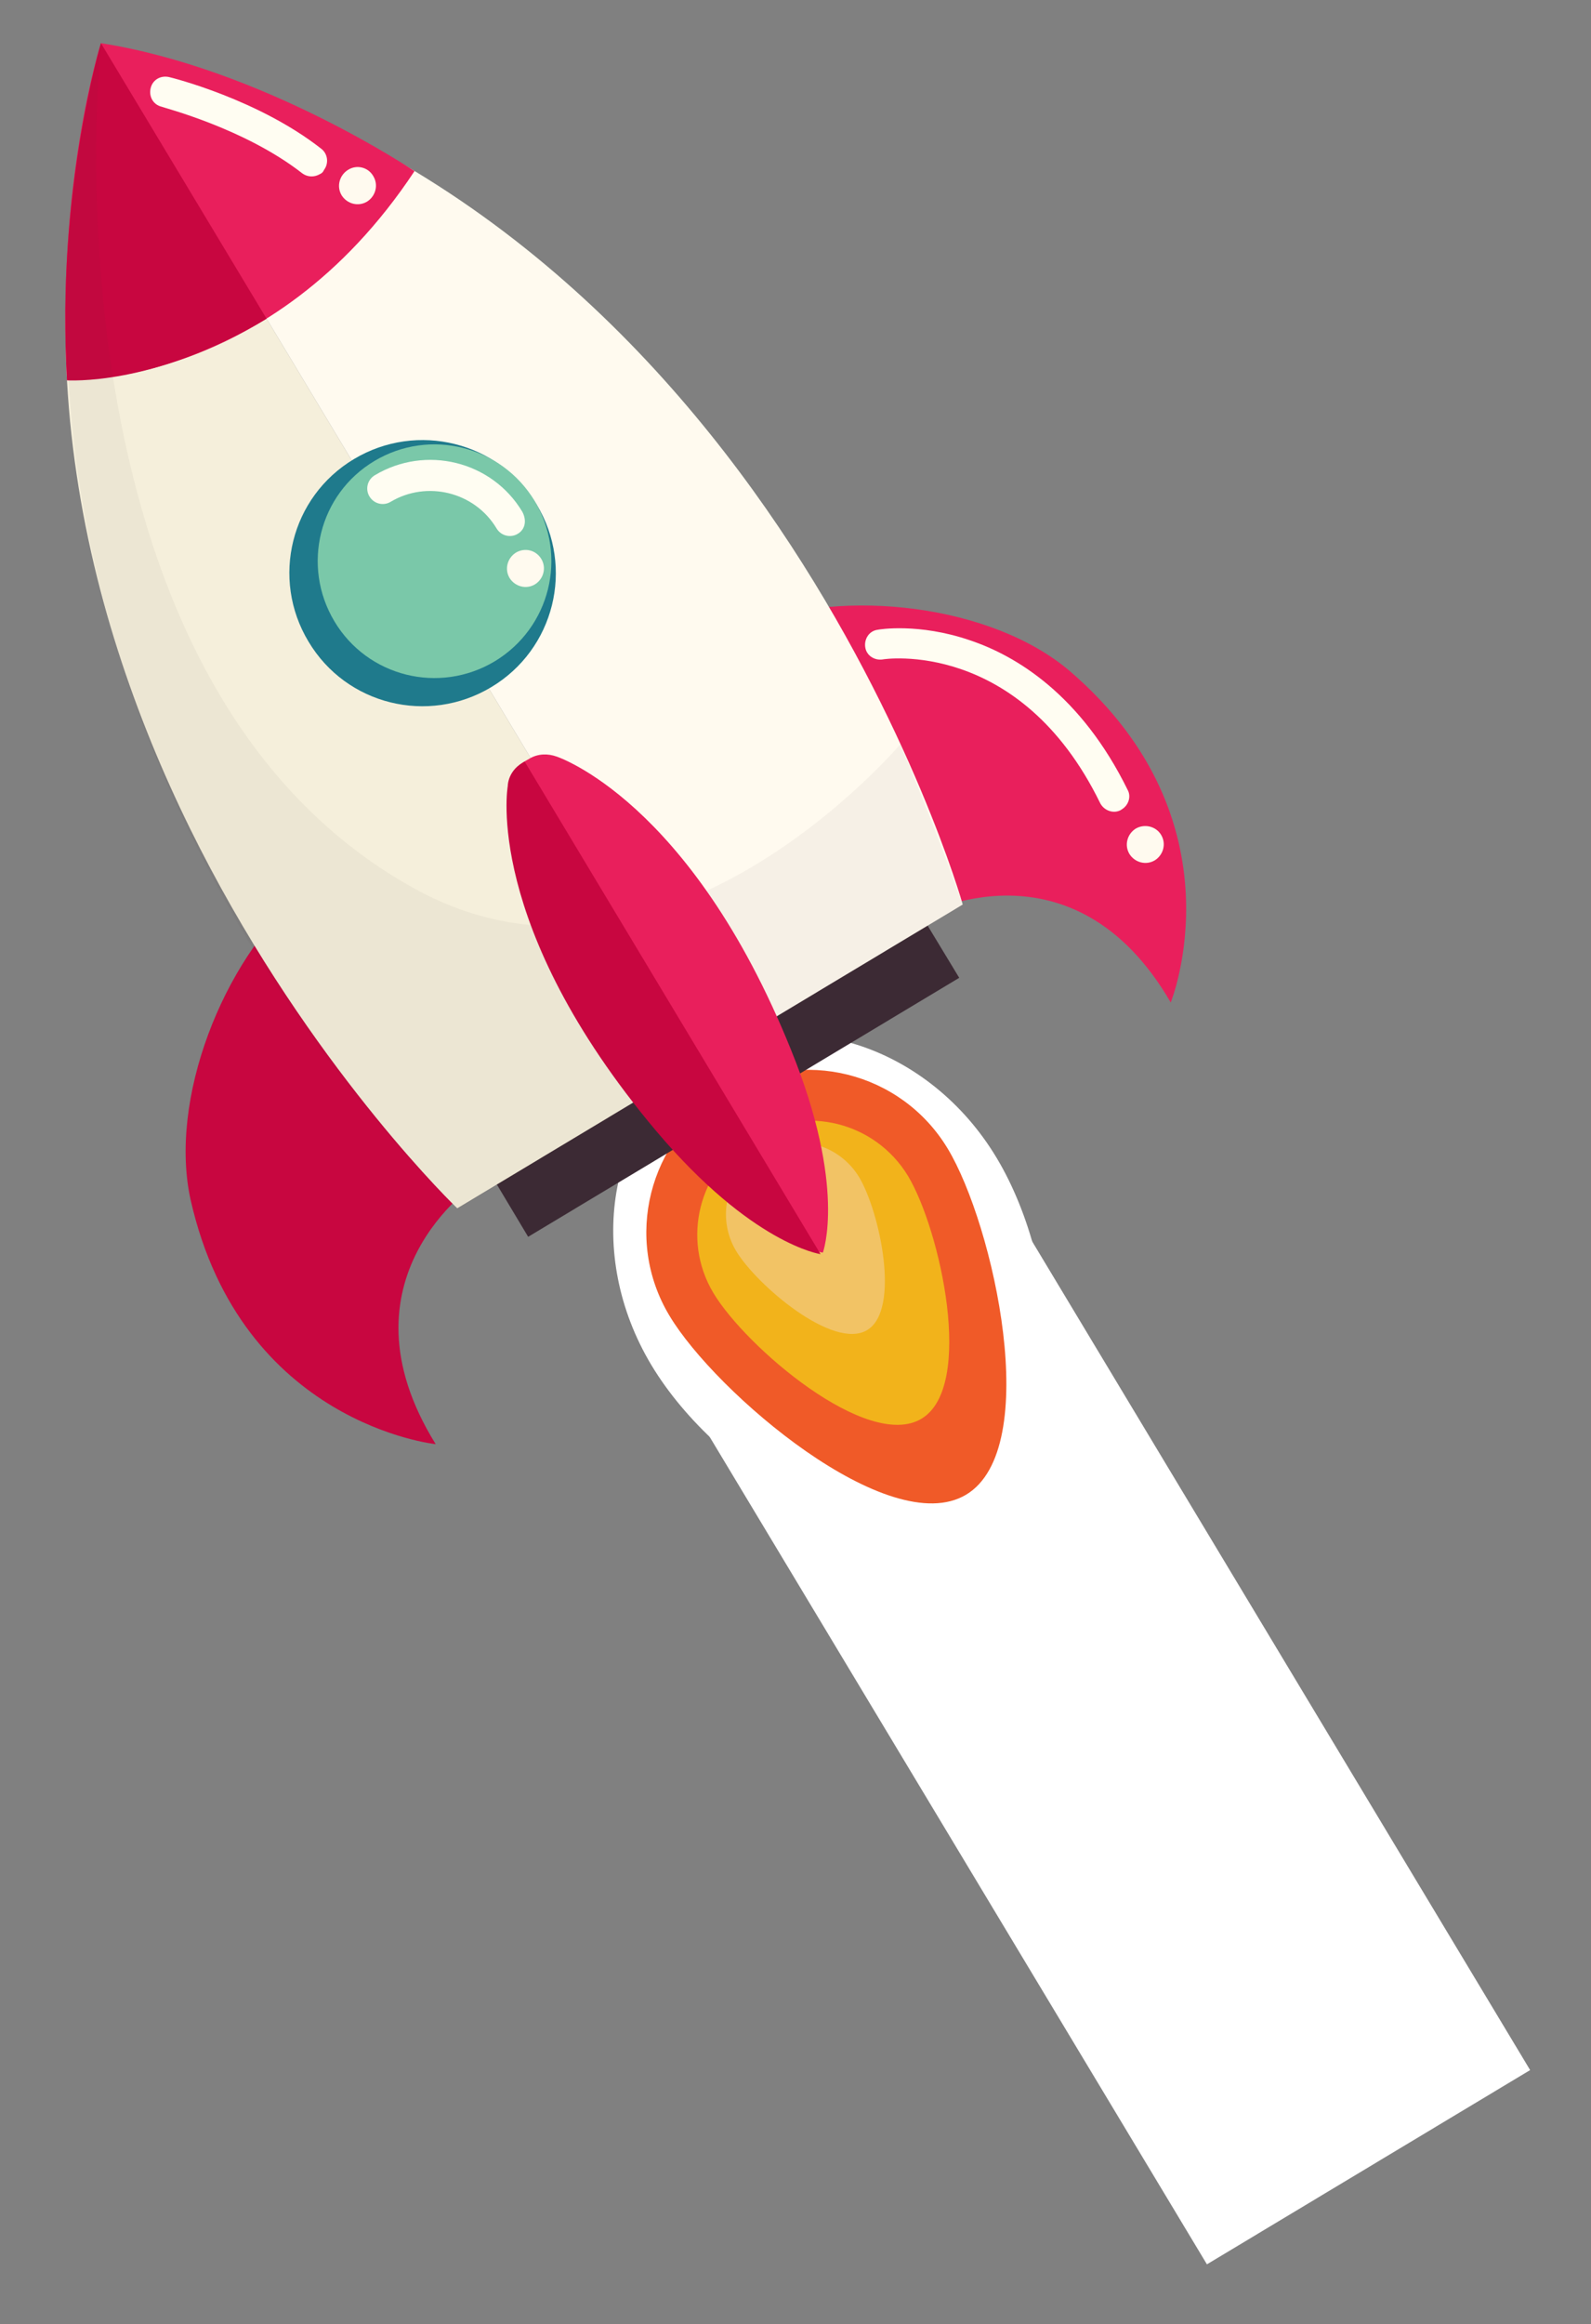 <?xml version="1.0" encoding="utf-8"?>
<!-- Generator: Adobe Illustrator 24.0.2, SVG Export Plug-In . SVG Version: 6.00 Build 0)  -->
<svg version="1.1" id="Capa_1" xmlns="http://www.w3.org/2000/svg" xmlns:xlink="http://www.w3.org/1999/xlink" x="0px" y="0px"
	 viewBox="0 0 413 603" style="enable-background:new 0 0 413 603;" xml:space="preserve">
<rect x="0" y="0" width="413" height="603" fill="#808080" stroke="none"/>
<style type="text/css">
	.st0{fill:#FFFFFF;}
	.st1{fill:#F05A28;}
	.st2{fill:#F2B31B;}
	.st3{fill:#F2C365;}
	.st4{fill:#3C2A34;}
	.st5{fill:#C80640;}
	.st6{fill:#E91F5C;}
	.st7{fill:#F5EFDB;}
	.st8{fill:#FFFAEF;}
	.st9{opacity:5.000000e-02;fill:#3C2A34;enable-background:new    ;}
	.st10{fill:#FFFDF2;}
	.st11{fill:#1F7A8C;}
	.st12{fill:#7AC8A9;}
</style>
<path class="st0" d="M258.7,300.4c17.3,28.8,20.1,78.8-4.6,93.6c-24.7,14.9-67.7-11-85-39.8c-17.3-28.8-11.4-64.3,13.3-79.2
	C207.1,260.2,241.4,271.6,258.7,300.4z"/>
<path class="st0" d="M250.5,293.1l-83.9,50.4l146.7,244l83.9-50.4L250.5,293.1z"/>
<path class="st1" d="M246,298c12,19.9,24.8,77.8,4.8,89.8s-65.1-26.5-77-46.4c-12-19.9-5.5-45.8,14.4-57.8
	C208.1,271.6,234,278.1,246,298z"/>
<path class="st2" d="M235.7,305.1c8.4,14,17.4,54.7,3.5,63c-14,8.4-45.6-18.6-54-32.6s-3.8-32.1,10.1-40.5
	C209,286.6,227.2,291.1,235.7,305.1z"/>
<path class="st3" d="M223,305.4c5.3,8.8,10.9,34.4,2.1,39.7c-8.8,5.3-28.7-11.7-34-20.5c-5.3-8.8-2.4-20.3,6.4-25.5
	C206.4,293.7,217.7,296.7,223,305.4z"/>
<path class="st4" d="M240.7,240l-111.8,67.2l8.2,13.7L249,253.7L240.7,240z"/>
<path class="st5" d="M123.5,307.1c0,0-37.1,24.6-10.4,67.6c0,0-50.4-5.2-63.6-63.3c-5.8-26,8.3-62,28.7-79.6L123.5,307.1z"/>
<path class="st6" d="M239.3,237.5c0,0,39.2-21.2,64.6,22.6c0,0,19.1-47-26.1-85.9c-20.2-17.3-58.7-21.8-83.8-12L239.3,237.5z"/>
<path class="st7" d="M27.3,13l157,261.1l-65.6,39.4C118.7,313.6-21.5,178.8,27.3,13z"/>
<path class="st8" d="M27.3,13l157,261.1l65.6-39.4C250,234.6,196.7,47.6,27.3,13z"/>
<path class="st6" d="M17.4,98.6c0,0,52.6,2.6,90.2-54.2c0,0-39.4-26.6-81.4-33.2C26.2,11.1,14.6,47.5,17.4,98.6z"/>
<path class="st8" d="M96.9,45.7c1.4,2.3,0.6,5.2-1.6,6.6c-2.3,1.4-5.2,0.6-6.6-1.6c-1.4-2.3-0.6-5.2,1.6-6.6
	C92.6,42.6,95.6,43.4,96.9,45.7z"/>
<path class="st5" d="M69.2,82.7l-43-71.5c0,0-11.7,38.5-8.8,87.5C17.4,98.6,39.5,100.5,69.2,82.7z"/>
<path class="st9" d="M118.7,313.6c0,0-136.9-125-92.5-302.4c0,0-17.7,164.6,81.3,219.3c64.4,35.7,126.2-37.4,126.2-37.4
	s9.6,22.7,16.2,41.7l-131.2,78.9L118.7,313.6z"/>
<path class="st10" d="M83,45.2c-1.4,0.8-3.1,0.8-4.5-0.2C63.4,33.2,42.2,27.9,42,27.7c-2.2-0.5-3.4-2.6-2.9-4.8
	c0.5-2.2,2.6-3.4,4.8-2.9c0.9,0.2,23.2,5.8,39.5,18.6c1.7,1.3,2,3.8,0.7,5.5C83.8,44.8,83.4,45,83,45.2z"/>
<path class="st10" d="M291.2,210c-0.1,0.1-0.2,0.1-0.3,0.2c-1.9,1-4.3,0.1-5.3-1.8c-20.9-42.8-56.3-37.4-56.5-37.3
	c-2.1,0.3-4.2-1-4.5-3.2c-0.3-2.1,1-4.2,3.2-4.5c0.4-0.1,10.7-1.8,23.9,2.7c12,4,28.9,14.1,41.1,39C293.6,206.7,293,208.9,291.2,210
	z"/>
<path class="st11" d="M139.3,130.9c9.9,16.4,4.6,37.6-11.8,47.4s-37.6,4.6-47.4-11.8c-9.9-16.4-4.6-37.6,11.8-47.4
	C108.3,109.3,129.5,114.6,139.3,130.9z"/>
<path class="st12" d="M138.8,130c8.6,14.4,4,32.9-10.4,41.6c-14.4,8.6-33,4-41.6-10.4c-8.6-14.4-4-33,10.4-41.6
	C111.6,111,130.2,115.7,138.8,130z"/>
<path class="st10" d="M134.4,138.5c-1.8,1.1-4.3,0.6-5.5-1.4c-5.7-9.5-18.1-12.5-27.5-6.9c-1.8,1.1-4.3,0.6-5.5-1.4
	c-1.1-1.8-0.6-4.3,1.4-5.5c13.2-7.9,30.4-3.7,38.3,9.5C136.8,135.1,136.3,137.4,134.4,138.5z"/>
<path class="st8" d="M140.5,145c1.4,2.3,0.6,5.2-1.6,6.6c-2.3,1.4-5.2,0.6-6.6-1.6c-1.4-2.3-0.6-5.2,1.6-6.6
	C136.2,142,139.1,142.7,140.5,145z"/>
<path class="st8" d="M301.4,216.6c1.4,2.3,0.6,5.2-1.6,6.6c-2.3,1.4-5.2,0.6-6.6-1.6c-1.4-2.3-0.6-5.2,1.6-6.6
	C297,213.7,300,214.3,301.4,216.6z"/>
<path class="st6" d="M144.5,196.3c-2.2-0.8-4.8-0.8-7,0.5l-1.4,0.8c-2.2,1.3-3.6,3.6-3.7,6c0,0-6.4,36,38.5,89.4
	c24.9,29.5,42.7,32,42.7,32s6.3-16.9-8.3-52.7C179.2,207.6,144.5,196.3,144.5,196.3z"/>
<path class="st5" d="M135.5,198c-2.2,1.3-3.6,3.6-3.7,6c0,0-6.4,36,38.5,89.4c24.9,29.5,42.7,32,42.7,32l-76.8-127.8L135.5,198z"/>
</svg>
